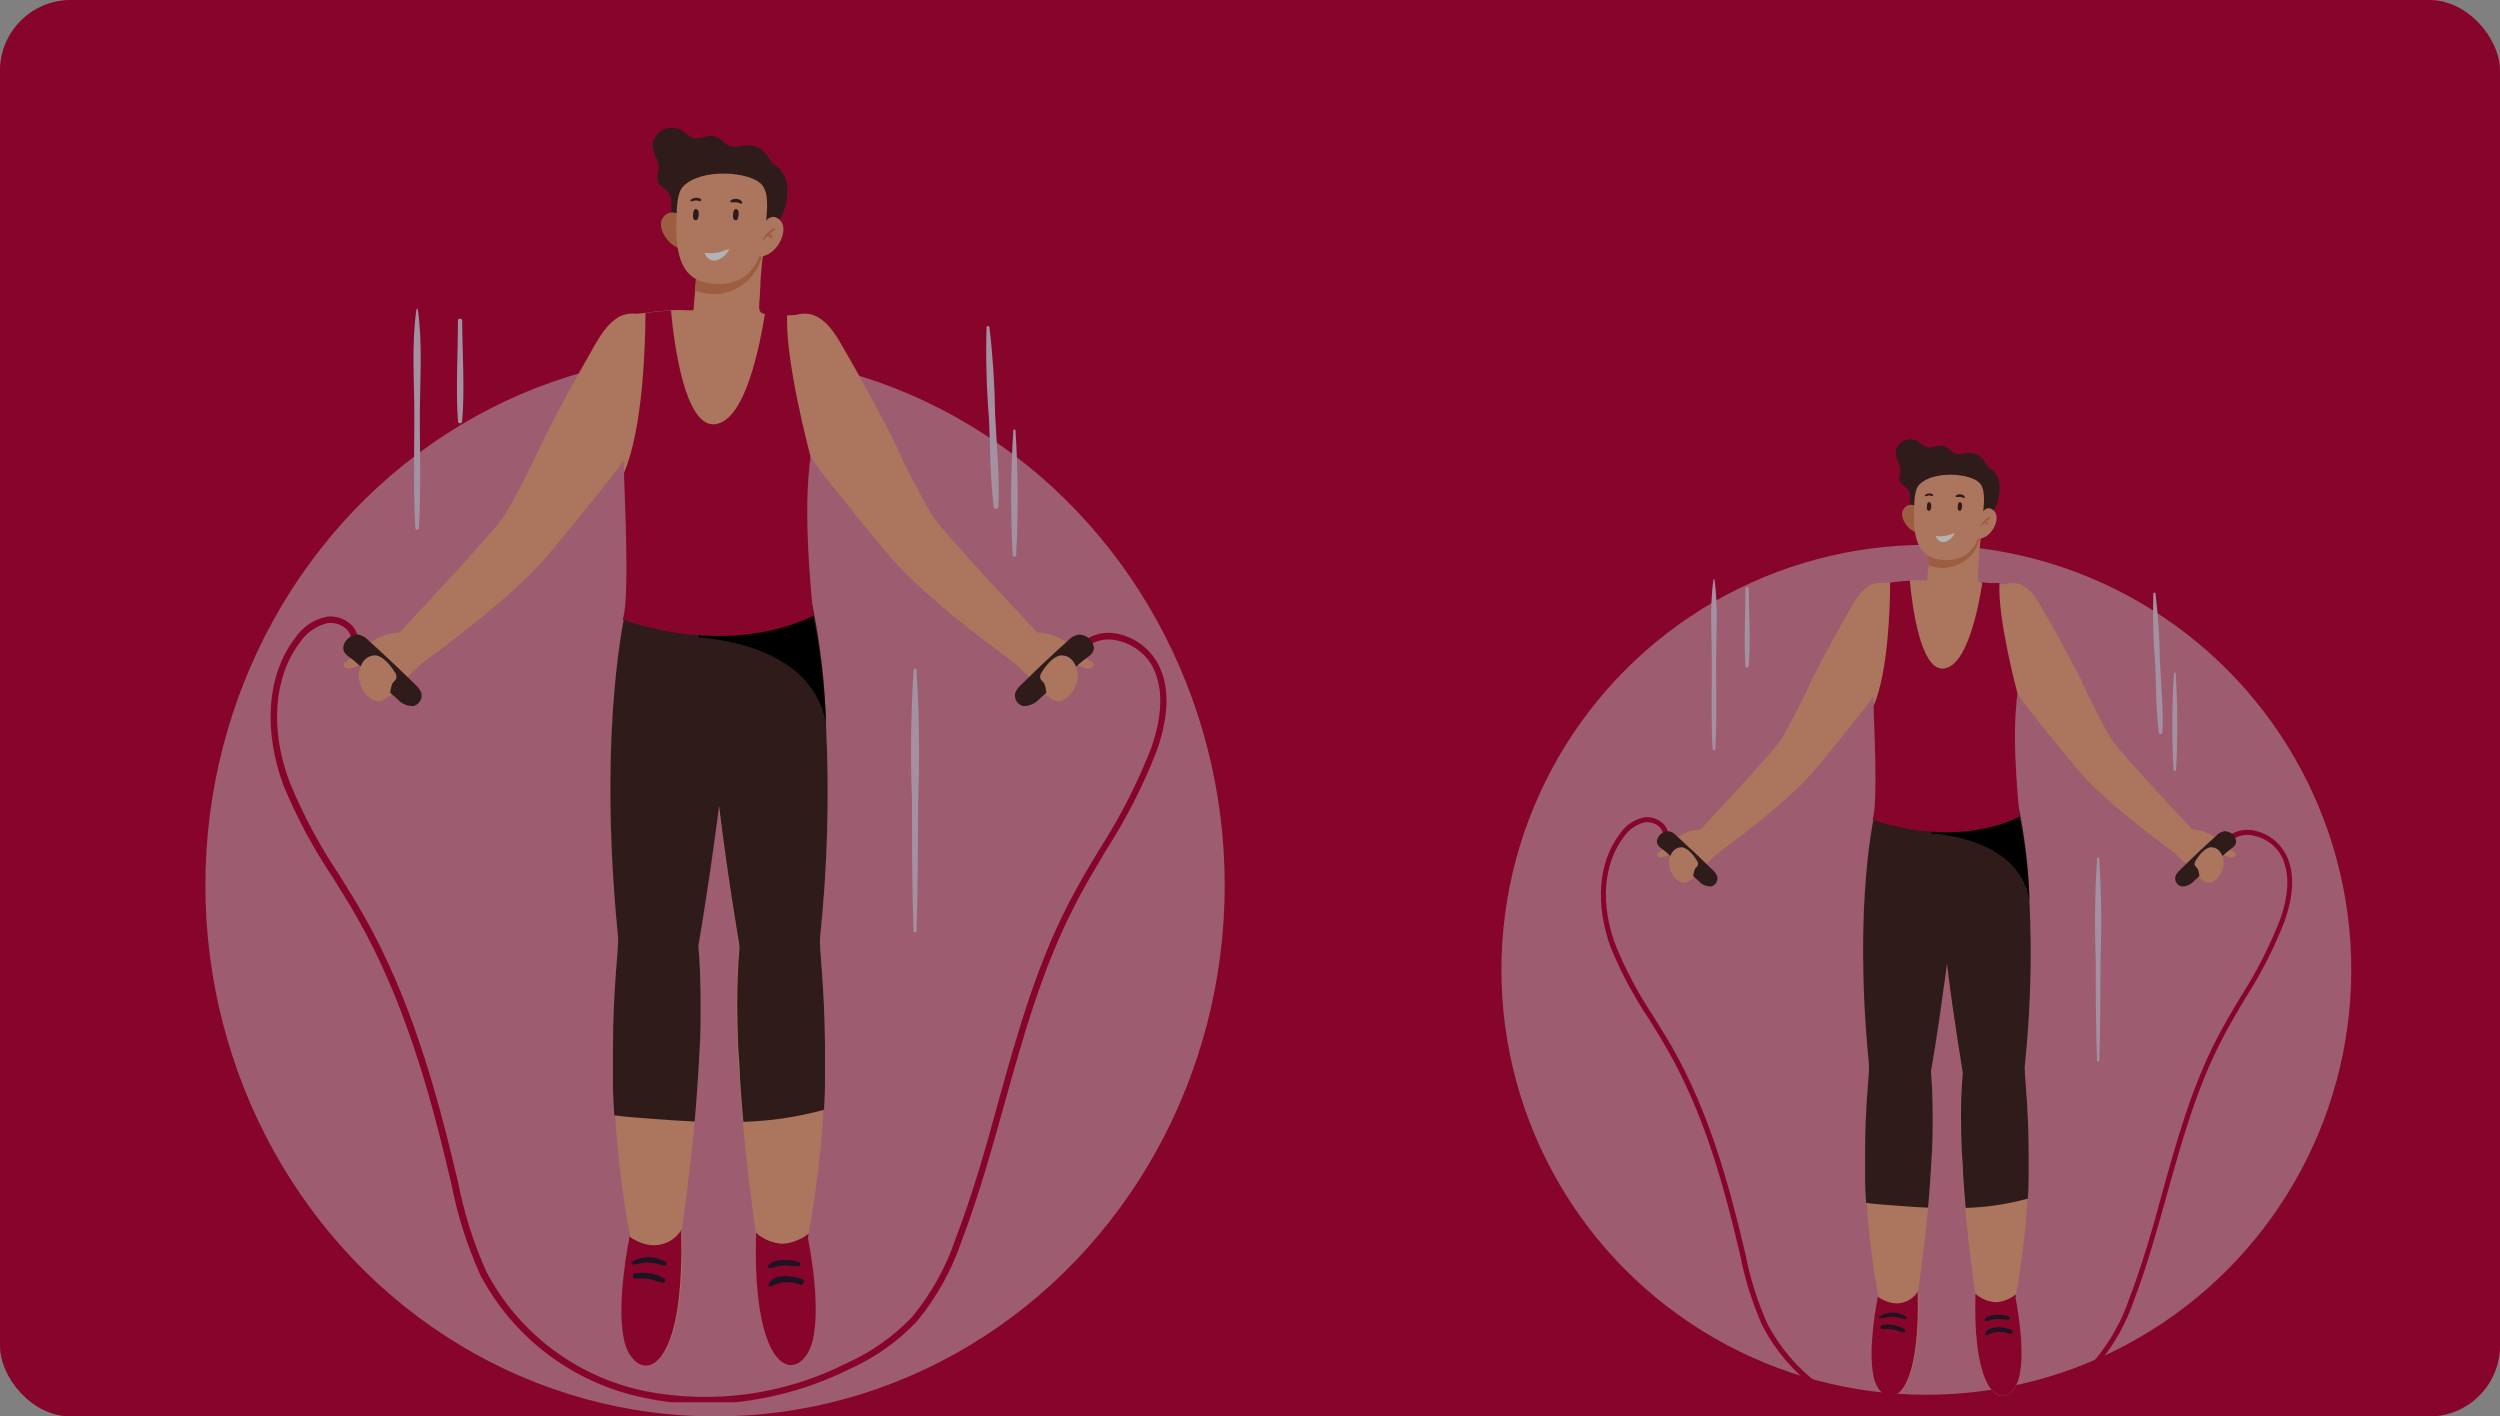 <svg width="353" height="200" viewBox="0 0 353 200" fill="none" xmlns="http://www.w3.org/2000/svg">
<rect x="0" y="0" width="353" height="200" fill="#808080" stroke="none"/>
<rect width="353" height="200" rx="10" fill="#C1063D"/>
<ellipse opacity="0.5" cx="100.965" cy="125" rx="71.965" ry="75" fill="white"/>
<g clip-path="url(#clip0_211_180)">
<path d="M99.418 198.259C96.553 198.263 93.696 197.96 90.896 197.356C86.001 196.35 81.39 194.271 77.396 191.269C73.402 188.267 70.124 184.416 67.8 179.994C65.951 175.863 64.579 171.534 63.711 167.092L63.511 166.231C60.641 154.031 57.026 141.114 50.355 129.444C49.28 127.566 48.103 125.688 46.97 123.867C44.225 119.774 41.895 115.418 40.012 110.864C37.143 103.037 37.703 95.295 41.619 90.163C42.135 89.366 42.806 88.681 43.592 88.149C44.378 87.617 45.264 87.249 46.195 87.066C46.763 87.007 47.337 87.061 47.884 87.226C48.431 87.391 48.94 87.663 49.38 88.026C49.721 88.299 50.002 88.64 50.202 89.028C50.402 89.416 50.518 89.841 50.542 90.277H49.609C49.587 89.973 49.502 89.677 49.358 89.408C49.215 89.139 49.017 88.903 48.778 88.715C48.437 88.432 48.043 88.22 47.619 88.092C47.196 87.964 46.75 87.922 46.31 87.969C44.694 88.337 43.281 89.312 42.365 90.693C38.649 95.582 38.061 102.994 40.93 110.506C42.787 115.027 45.093 119.35 47.816 123.409C48.95 125.229 50.126 127.107 51.216 129C57.944 140.784 61.559 153.773 64.472 166.045L64.672 166.905C65.525 171.273 66.872 175.53 68.689 179.593C70.95 183.887 74.137 187.625 78.02 190.538C81.902 193.451 86.384 195.466 91.14 196.438C100.753 198.306 110.714 196.929 119.459 192.524C122.97 190.958 126.142 188.723 128.798 185.944C131.481 182.682 133.552 178.962 134.909 174.962C137.305 168.683 139.213 162.06 140.934 155.666C143.588 146.146 146.328 136.311 150.976 127.394C152.339 124.785 153.845 122.219 155.366 119.724C158.216 115.28 160.618 110.564 162.539 105.646C164.188 100.958 164.26 97.116 162.768 94.177C162.244 93.212 161.514 92.375 160.628 91.725C159.743 91.076 158.725 90.631 157.647 90.421C156.9 90.244 156.121 90.244 155.374 90.421C154.627 90.597 153.932 90.946 153.343 91.439L152.726 90.736C153.42 90.152 154.239 89.735 155.119 89.519C156 89.303 156.919 89.292 157.805 89.489C159.017 89.743 160.16 90.26 161.151 91.003C162.143 91.746 162.959 92.697 163.543 93.79C165.164 96.944 165.092 100.958 163.356 105.961C161.416 110.95 158.975 115.73 156.069 120.226C154.634 122.692 153.056 125.244 151.765 127.839C147.174 136.67 144.449 146.476 141.809 155.938C140.016 162.361 138.165 168.984 135.755 175.306C134.354 179.416 132.221 183.239 129.457 186.589C126.725 189.458 123.454 191.762 119.832 193.37C113.479 196.506 106.503 198.177 99.418 198.259Z" fill="#C1063D"/>
<path d="M109.948 31.255C110.694 30.075 111.12 28.721 111.182 27.326C111.261 26.705 111.203 26.073 111.012 25.477C110.821 24.88 110.502 24.332 110.078 23.871C109.719 23.513 109.274 23.255 108.944 22.882C108.614 22.509 108.456 22.122 108.184 21.764C107.887 21.38 107.507 21.068 107.072 20.852C106.637 20.636 106.159 20.521 105.673 20.517C104.684 20.517 103.636 20.99 102.804 20.517C102.288 20.259 101.944 19.742 101.441 19.456C100.894 19.184 100.266 19.123 99.677 19.284C99.166 19.462 98.626 19.545 98.085 19.527C97.296 19.413 96.765 18.724 96.076 18.337C95.722 18.157 95.333 18.055 94.936 18.041C94.538 18.026 94.143 18.098 93.776 18.253C93.41 18.407 93.082 18.64 92.815 18.934C92.548 19.229 92.349 19.578 92.231 19.957C92.145 20.32 92.145 20.698 92.231 21.061C92.389 21.936 92.992 22.638 93.035 23.513C93.078 24.387 92.547 25.147 93.035 25.907C93.523 26.667 94.24 26.71 94.584 27.441C95.043 28.445 94.584 29.721 95 30.796C95.215 31.47 95.33 32.43 95.961 32.86C96.837 33.462 98.759 32.961 99.792 32.86C101.14 32.76 102.503 32.645 103.852 32.516C105.645 32.358 107.854 32.588 109.475 31.642C109.652 31.539 109.812 31.408 109.948 31.255Z" fill="#452626"/>
<path d="M96.176 30.624C96.034 30.428 95.847 30.269 95.632 30.159C95.416 30.05 95.178 29.993 94.936 29.993C94.694 29.993 94.455 30.05 94.24 30.159C94.024 30.269 93.838 30.428 93.695 30.624C92.447 32.057 94.556 34.925 96.176 35.097C96.271 33.607 96.271 32.113 96.176 30.624Z" fill="#E0855C"/>
<path d="M116.332 54.637C115.951 57.051 115.444 59.444 114.812 61.805C114.711 62.235 114.64 62.665 114.568 63.095C114.496 63.526 114.453 63.827 114.396 64.357C114.388 64.462 114.388 64.567 114.396 64.672C114.396 65.016 114.295 65.375 114.252 65.762L112.445 82.607C101.212 85.69 89.492 82.607 89.492 82.607C89.492 82.607 89.492 82.392 89.492 81.977C89.305 80.07 88.731 73.991 88.158 67.167C88.165 67.115 88.165 67.062 88.158 67.009C88.163 66.909 88.163 66.808 88.158 66.708C87.914 63.841 87.684 60.802 87.498 57.906C87.153 52.874 86.938 48.229 86.996 45.347C86.996 44.286 89.463 44.401 91.156 44.171C92.404 43.985 93.681 43.885 94.785 43.813C95.89 43.741 96.722 43.813 97.281 43.813H97.913L98.056 42.15L98.443 38.107C98.632 38.156 98.824 38.189 99.017 38.208C99.373 38.267 99.733 38.305 100.093 38.322C100.537 38.352 100.983 38.352 101.427 38.322H102.044H102.403C102.804 38.255 103.192 38.169 103.565 38.064L104.253 37.849C105.305 37.523 106.302 37.04 107.209 36.415L107.338 36.329L107.582 36.143C107.648 36.113 107.706 36.069 107.754 36.014C107.754 36.229 107.754 36.315 107.682 36.401C107.567 37.347 107.438 38.551 107.381 39.742C107.381 40.573 107.295 41.376 107.266 42.093C107.237 42.809 107.008 43.813 107.51 44.157C107.683 44.269 107.879 44.343 108.084 44.372C108.869 44.511 109.668 44.564 110.465 44.53H111.197C111.808 44.487 112.422 44.487 113.033 44.53C113.461 44.525 113.885 44.608 114.28 44.773C114.674 44.938 115.031 45.182 115.328 45.49C115.758 46.069 116.025 46.752 116.103 47.469L116.275 48.644C116.515 50.634 116.534 52.643 116.332 54.637Z" fill="#F5A784"/>
<path d="M107.682 35.77C107.488 36.796 107.068 37.767 106.454 38.611C105.84 39.456 105.047 40.155 104.13 40.656C103.214 41.158 102.198 41.451 101.155 41.513C100.112 41.575 99.068 41.406 98.099 41.017L98.371 38.05C99.996 38.363 101.669 38.321 103.276 37.928C104.883 37.535 106.386 36.798 107.682 35.77Z" fill="#E0855C"/>
<path d="M96.463 26.323C95.631 27.183 95.559 29.104 95.502 31.226C95.287 37.677 97.223 39.684 100.508 40.043C103.794 40.401 107.251 39.125 107.954 33.147C108.313 30.165 108.686 27.412 107.61 26.122C105.989 24.187 98.988 23.685 96.463 26.323Z" fill="#F5A784"/>
<path d="M107.495 32.287C107.495 32.287 108.513 29.62 110.091 31.039C111.668 32.459 109.488 36.487 107.065 36.186C107.065 36.258 106.72 33.204 107.495 32.287Z" fill="#F5A784"/>
<path d="M109.36 32.244C108.989 32.372 108.654 32.589 108.385 32.874C108.092 33.125 107.853 33.432 107.682 33.778C107.682 33.892 107.783 33.95 107.854 33.892C107.926 33.835 108.227 33.462 108.428 33.261C108.55 33.42 108.707 33.547 108.887 33.634C109.03 33.634 109.145 33.505 109.087 33.376C108.983 33.232 108.852 33.11 108.7 33.018C108.965 32.842 109.218 32.65 109.46 32.444C109.481 32.428 109.495 32.405 109.501 32.379C109.506 32.354 109.503 32.327 109.491 32.303C109.479 32.28 109.46 32.261 109.436 32.25C109.412 32.239 109.385 32.237 109.36 32.244Z" fill="#E0855C"/>
<path d="M98.329 31.082C98.329 31.082 97.77 31.283 97.856 30.294C97.942 29.305 98.329 29.534 98.329 29.534C98.329 29.534 98.716 29.534 98.659 30.308C98.601 31.082 98.329 31.082 98.329 31.082Z" fill="#452626"/>
<path d="M103.979 31.082C103.979 31.082 103.42 31.283 103.506 30.294C103.592 29.305 103.979 29.534 103.979 29.534C103.979 29.534 104.366 29.534 104.294 30.308C104.223 31.082 103.979 31.082 103.979 31.082Z" fill="#452626"/>
<path d="M98.93 28.086C98.706 27.954 98.445 27.898 98.186 27.926C97.928 27.955 97.686 28.066 97.496 28.244C97.486 28.263 97.482 28.285 97.483 28.307C97.484 28.329 97.49 28.35 97.501 28.369C97.513 28.387 97.529 28.403 97.548 28.413C97.567 28.424 97.589 28.43 97.611 28.43C97.811 28.43 97.983 28.315 98.184 28.301C98.394 28.291 98.604 28.325 98.8 28.401C98.987 28.459 99.116 28.172 98.93 28.086Z" fill="#452626"/>
<path d="M104.812 28.573C104.582 28 103.593 27.943 103.177 28.301C103.157 28.316 103.14 28.335 103.128 28.357C103.116 28.38 103.11 28.405 103.11 28.43C103.11 28.455 103.116 28.48 103.128 28.503C103.14 28.525 103.157 28.544 103.177 28.559C103.435 28.588 103.694 28.588 103.952 28.559C104.16 28.593 104.363 28.655 104.554 28.745C104.726 28.803 104.855 28.674 104.812 28.573Z" fill="#452626"/>
<path d="M99.462 35.699C100.672 35.857 101.901 35.647 102.99 35.097C102.827 35.479 102.586 35.823 102.282 36.107C101.979 36.391 101.619 36.609 101.226 36.745C99.978 37.089 99.462 35.699 99.462 35.699Z" fill="white"/>
<path d="M92.217 45.333C95.516 47.641 95.817 52.128 94.211 55.698C93.121 58.106 91.098 59.784 89.907 62.049C88.663 64.244 87.222 66.321 85.603 68.257C82.046 72.773 78.66 76.859 77.355 78.407C72.85 83.797 63.41 90.851 60.011 93.317L58.777 94.206C58.777 94.206 55.52 92.485 56.381 89.331C56.381 89.331 69.292 75.64 71.2 72.844C73.306 69.204 75.221 65.457 76.939 61.619C79.138 57.375 81.429 53.179 83.81 49.032C84.9 47.139 86.292 44.731 88.688 44.315C89.683 44.191 90.691 44.398 91.557 44.903C91.784 45.034 92.005 45.177 92.217 45.333Z" fill="#F5A784"/>
<path d="M56.396 89.302C56.75 89.275 57.105 89.275 57.458 89.302C57.458 89.302 60.571 91.023 60.026 93.259L59.179 94.019C58.72 94.449 58.103 95.023 57.429 95.696C56.755 96.37 55.22 98.564 54.56 98.392C54.405 98.33 54.271 98.225 54.173 98.091L52.839 96.657C52.093 95.84 50.845 94.435 51.791 93.317C51.103 93.732 49.496 94.75 48.707 94.263L48.435 93.747C48.435 93.747 50.802 91.983 51.777 91.109C53.074 90.012 54.699 89.377 56.396 89.302Z" fill="#F5A784"/>
<path d="M96.134 67.296C96.127 67.373 96.127 67.449 96.134 67.525C96.134 67.597 96.263 67.597 96.234 67.525L96.134 67.296Z" fill="#D6BED3"/>
<path d="M101.499 113.746C100.179 124.326 98.63 133.516 98.63 133.516C98.845 136.068 98.946 138.835 98.946 141.673C98.946 147.221 98.587 153.142 98.099 158.346C97.497 164.984 96.665 170.633 96.306 173.457V173.815C96.837 192.639 91.472 195.148 88.961 191.019C86.451 186.89 88.961 174.776 88.961 174.776C88.968 174.671 88.968 174.566 88.961 174.461C87.906 168.828 87.201 163.135 86.852 157.415C85.992 143.566 87.469 134.089 87.297 132.355C84.299 102.248 88.488 85.661 88.488 85.661C89.145 83.246 90.326 81.004 91.945 79.095C95.001 75.798 98.673 76.643 100.983 80.672C101.228 81.083 101.449 81.51 101.643 81.948C102.591 84.26 103.125 86.72 103.221 89.216C103.407 95.453 102.532 105.072 101.499 113.746Z" fill="#F5A784"/>
<path d="M116.275 156.683C115.951 162.538 115.251 168.366 114.18 174.131L114.051 174.833C114.051 174.833 116.562 187.019 114.051 191.076C111.541 195.134 106.233 192.668 106.706 174.073C106.706 173.987 106.706 173.901 106.706 173.815C106.305 171.134 105.501 165.214 104.87 158.389C104.397 153.128 104.009 147.264 104.009 141.687C104.009 138.82 104.124 136.082 104.339 133.516C104.339 133.516 102.747 124.326 101.47 113.775C100.394 105.072 99.505 95.453 99.878 89.274C99.985 86.777 100.524 84.318 101.47 82.005C101.658 81.555 101.879 81.119 102.13 80.701C104.784 76.099 109.202 75.697 112.459 80.873C113.38 82.389 114.103 84.018 114.611 85.718C114.611 85.718 118.8 102.262 115.801 132.412C115.615 134.118 117.035 143.265 116.275 156.683Z" fill="#F5A784"/>
<path d="M56.067 98.664C56.346 98.999 56.697 99.266 57.095 99.445C57.493 99.624 57.926 99.71 58.362 99.696C58.562 99.65 58.751 99.563 58.917 99.442C59.083 99.32 59.222 99.166 59.327 98.989C59.431 98.812 59.499 98.616 59.525 98.412C59.552 98.209 59.537 98.001 59.481 97.804C59.301 97.387 59.032 97.015 58.692 96.714C56.511 94.573 54.293 92.48 52.036 90.435C51.659 90.011 51.156 89.719 50.601 89.603C50.083 89.597 49.581 89.778 49.185 90.112C48.79 90.447 48.529 90.913 48.449 91.424C48.449 92.342 49.238 92.686 49.884 93.202C51.935 94.936 53.972 96.843 56.067 98.664Z" fill="#452626"/>
<path d="M55.734 96.126C55.824 96.034 55.896 95.928 55.95 95.811C55.986 95.661 55.988 95.504 55.956 95.353C55.924 95.201 55.858 95.059 55.763 94.937C55.232 94.076 54.142 92.671 53.067 92.542C52.712 92.526 52.359 92.602 52.042 92.762C51.725 92.923 51.456 93.164 51.26 93.46C50.949 93.914 50.751 94.436 50.681 94.981C50.612 95.527 50.672 96.082 50.858 96.6C51.177 97.547 51.823 98.349 52.679 98.865C53.109 99.043 53.59 99.05 54.025 98.885C54.46 98.72 54.815 98.394 55.017 97.976C55.232 97.445 55.161 96.8 55.519 96.356C55.583 96.273 55.656 96.196 55.734 96.126Z" fill="#F5A784"/>
<path d="M110.637 45.333C107.323 47.641 107.022 52.128 108.643 55.698C109.719 58.106 111.756 59.784 112.947 62.049C114.201 64.237 115.641 66.314 117.251 68.257C120.808 72.772 124.208 76.858 125.514 78.407C130.004 83.797 139.458 90.851 142.843 93.317L144.091 94.205C144.091 94.205 147.333 92.485 146.487 89.331C146.487 89.331 133.576 75.64 131.654 72.844C129.548 69.204 127.632 65.457 125.915 61.619C123.725 57.375 121.43 53.179 119.029 49.031C117.939 47.139 116.562 44.731 114.152 44.315C113.185 44.207 112.209 44.413 111.369 44.903C111.115 45.028 110.87 45.172 110.637 45.333Z" fill="#F5A784"/>
<path d="M146.459 89.302C146.1 89.275 145.741 89.275 145.383 89.302C145.383 89.302 142.284 91.023 142.815 93.259C142.815 93.259 143.159 93.546 143.661 94.019C144.163 94.492 144.751 95.023 145.411 95.697C146.071 96.37 147.635 98.564 148.352 98.392C148.505 98.326 148.638 98.222 148.74 98.091L150.059 96.657C150.82 95.84 152.053 94.435 151.121 93.317C151.795 93.732 153.402 94.75 154.205 94.263L154.478 93.747C154.478 93.747 152.111 91.983 151.121 91.109C149.815 89.999 148.172 89.362 146.459 89.302Z" fill="#F5A784"/>
<path d="M146.789 98.664C146.503 98.995 146.148 99.259 145.749 99.437C145.35 99.615 144.916 99.704 144.479 99.696C144.279 99.65 144.09 99.563 143.924 99.442C143.758 99.32 143.619 99.166 143.514 98.989C143.41 98.812 143.342 98.616 143.316 98.412C143.289 98.209 143.304 98.002 143.36 97.804C143.54 97.383 143.815 97.01 144.163 96.714C146.325 94.573 148.544 92.48 150.82 90.435C151.213 89.995 151.744 89.702 152.326 89.603C152.841 89.601 153.341 89.783 153.733 90.117C154.125 90.451 154.385 90.915 154.464 91.424C154.464 92.342 153.689 92.686 153.029 93.202C150.906 94.937 148.84 96.843 146.789 98.664Z" fill="#452626"/>
<path d="M147.117 96.126C147.019 96.039 146.941 95.931 146.888 95.811C146.858 95.659 146.861 95.503 146.895 95.353C146.93 95.202 146.996 95.06 147.088 94.937C147.605 94.076 148.695 92.671 149.77 92.542C150.126 92.524 150.479 92.6 150.796 92.76C151.113 92.921 151.383 93.163 151.578 93.46C151.891 93.913 152.091 94.434 152.161 94.981C152.231 95.527 152.169 96.082 151.979 96.6C151.67 97.552 151.022 98.358 150.158 98.865C149.728 99.043 149.247 99.05 148.812 98.885C148.377 98.72 148.022 98.394 147.82 97.976C147.619 97.445 147.691 96.8 147.332 96.356L147.117 96.126Z" fill="#F5A784"/>
<path d="M116.491 147.494V148.927C116.491 149.874 116.491 150.877 116.491 151.895C116.491 152.282 116.491 152.655 116.491 153.056C116.491 154.232 116.405 155.436 116.348 156.698C112.633 157.722 108.809 158.295 104.957 158.404C104.799 156.798 104.484 152.526 104.469 152.053C104.469 151.064 104.269 148.325 104.24 147.953C104.154 145.859 104.096 143.766 104.096 141.702C104.096 139.035 104.197 136.44 104.398 134.018C104.398 133.846 104.398 133.688 104.398 133.53C104.398 133.372 102.805 124.341 101.529 113.789C101.385 114.907 101.242 116.025 101.098 117.101C99.893 126.19 98.616 133.53 98.616 133.53C98.832 136.082 98.932 138.849 98.932 141.688C98.932 143.838 98.932 145.988 98.788 148.254C98.788 148.626 98.487 153.415 98.444 153.873C98.344 155.407 98.215 156.913 98.086 158.361C96.091 158.275 94.097 158.131 92.132 157.974C90.583 157.83 88.632 157.759 86.738 157.486C86.652 156.196 86.595 154.949 86.552 153.759C86.552 153.458 86.552 153.142 86.552 152.856C86.552 151.537 86.552 150.289 86.552 149.071V148.082C86.552 139.394 87.398 133.745 87.269 132.312C84.271 102.205 88.46 85.618 88.46 85.618C89.117 83.203 90.298 80.961 91.917 79.052C93.146 79.254 94.352 79.576 95.518 80.013C97.293 80.468 99.123 80.675 100.955 80.629H102.275C103.867 80.629 105.459 80.442 107.037 80.4H108.099C109.611 80.383 111.121 80.528 112.603 80.83C113.525 82.347 114.248 83.975 114.755 85.675C115.866 91.119 116.495 96.651 116.634 102.205C117.128 112.295 116.845 122.408 115.788 132.455C115.659 133.745 116.419 139.164 116.491 147.494Z" fill="#452626"/>
<path d="M96.177 173.887C96.378 181.299 95.675 186.188 94.585 189.127C92.92 193.671 90.353 193.614 88.846 191.148C88.461 190.473 88.199 189.735 88.072 188.969C87.01 183.851 88.846 174.905 88.846 174.905C88.853 174.8 88.853 174.695 88.846 174.59C89.56 175.11 90.369 175.485 91.228 175.693C92.192 175.933 93.209 175.852 94.124 175.461C95.038 175.07 95.799 174.392 96.292 173.529L96.177 173.887Z" fill="#C1063D"/>
<path d="M114.912 188.482C114.792 189.393 114.5 190.274 114.051 191.076C112.502 193.614 109.834 193.6 108.184 188.711C107.18 185.772 106.534 181.07 106.749 174.073C107.824 175.038 109.208 175.587 110.651 175.622C111.937 175.493 113.158 174.995 114.166 174.188C114.169 174.41 114.145 174.632 114.094 174.848C114.094 174.848 115.845 183.32 114.912 188.482Z" fill="#C1063D"/>
<path d="M94.01 178.188C93.283 177.755 92.453 177.526 91.607 177.526C90.761 177.526 89.931 177.755 89.205 178.188C89.178 178.218 89.16 178.255 89.153 178.294C89.146 178.334 89.15 178.375 89.165 178.412C89.18 178.449 89.205 178.482 89.237 178.505C89.27 178.529 89.308 178.543 89.348 178.546C90.065 178.546 90.782 178.245 91.457 178.26C92.246 178.32 93.026 178.474 93.78 178.718C93.845 178.727 93.91 178.713 93.967 178.681C94.023 178.649 94.068 178.599 94.094 178.539C94.119 178.479 94.125 178.413 94.11 178.35C94.095 178.286 94.06 178.23 94.01 178.188Z" fill="#291B30"/>
<path d="M93.781 180.525C92.556 179.811 91.119 179.552 89.722 179.794C89.248 179.794 89.234 180.582 89.722 180.539C90.396 180.477 91.076 180.501 91.744 180.611C92.361 180.726 92.92 180.998 93.537 181.127C93.613 181.143 93.692 181.132 93.76 181.096C93.829 181.06 93.883 181 93.912 180.928C93.941 180.856 93.944 180.777 93.92 180.703C93.896 180.629 93.846 180.566 93.781 180.525Z" fill="#291B30"/>
<path d="M112.774 178.188C111.684 177.801 109.318 177.672 108.472 178.661C108.357 178.804 108.472 179.077 108.629 179.048C109.303 179.048 109.891 178.69 110.594 178.675C111.297 178.661 112.028 178.833 112.688 178.79C112.768 178.801 112.849 178.781 112.914 178.732C112.978 178.684 113.021 178.612 113.032 178.532C113.044 178.452 113.023 178.371 112.975 178.307C112.926 178.242 112.854 178.199 112.774 178.188Z" fill="#291B30"/>
<path d="M113.302 180.64C112.112 180.123 109.143 179.736 108.541 181.342C108.455 181.557 108.727 181.729 108.899 181.629C109.519 181.285 110.209 181.086 110.917 181.046C111.625 181.007 112.332 181.127 112.987 181.399C113.417 181.586 113.747 180.826 113.302 180.64Z" fill="#291B30"/>
<path d="M58.992 43.67C58.992 43.584 58.82 43.584 58.806 43.67C58.089 48.558 58.505 53.705 58.505 58.694C58.505 63.984 58.347 69.318 58.648 74.608C58.662 74.664 58.694 74.714 58.739 74.75C58.785 74.786 58.841 74.805 58.899 74.805C58.957 74.805 59.013 74.786 59.059 74.75C59.104 74.714 59.136 74.664 59.15 74.608C59.451 69.318 59.279 63.984 59.279 58.694C59.293 53.777 59.695 48.558 58.992 43.67Z" fill="#E8CEE5"/>
<path d="M65.262 45.29C65.262 45.21 65.23 45.133 65.174 45.077C65.117 45.02 65.041 44.989 64.961 44.989C64.881 44.989 64.804 45.02 64.748 45.077C64.691 45.133 64.66 45.21 64.66 45.29C64.66 49.992 64.344 54.781 64.66 59.468C64.66 59.548 64.691 59.625 64.748 59.681C64.804 59.738 64.881 59.77 64.961 59.77C65.041 59.77 65.117 59.738 65.174 59.681C65.23 59.625 65.262 59.548 65.262 59.468C65.635 54.781 65.29 49.992 65.262 45.29Z" fill="#E8CEE5"/>
<path d="M129.401 94.521C129.389 94.478 129.364 94.441 129.329 94.414C129.294 94.388 129.251 94.373 129.207 94.373C129.163 94.373 129.12 94.388 129.085 94.414C129.05 94.441 129.025 94.478 129.013 94.521C128.617 100.672 128.536 106.84 128.77 113C128.77 119.165 128.77 125.33 128.999 131.494C129.011 131.54 129.038 131.581 129.076 131.61C129.113 131.639 129.16 131.654 129.207 131.654C129.254 131.654 129.301 131.639 129.338 131.61C129.376 131.581 129.403 131.54 129.415 131.494C129.616 125.33 129.616 119.165 129.644 113C129.878 106.84 129.797 100.672 129.401 94.521Z" fill="#E8CEE5"/>
<path d="M140.505 58.465C140.46 54.363 140.192 50.266 139.702 46.193C139.702 45.949 139.315 46.021 139.3 46.193C139.176 50.569 139.296 54.948 139.659 59.311C139.831 63.382 139.788 67.569 140.332 71.626C140.332 71.998 140.963 71.884 140.978 71.525C141.178 67.253 140.72 62.794 140.505 58.465Z" fill="#E8CEE5"/>
<path d="M143.387 60.744C143.377 60.712 143.357 60.684 143.33 60.664C143.302 60.644 143.27 60.634 143.236 60.634C143.202 60.634 143.17 60.644 143.143 60.664C143.116 60.684 143.096 60.712 143.086 60.744C142.706 66.635 142.677 72.542 143 78.435C143.013 78.488 143.043 78.535 143.086 78.569C143.129 78.602 143.182 78.621 143.236 78.621C143.291 78.621 143.343 78.602 143.386 78.569C143.429 78.535 143.46 78.488 143.473 78.435C143.795 72.542 143.767 66.635 143.387 60.744Z" fill="#E8CEE5"/>
<path d="M101.024 117.086C101.045 115.97 101.19 114.859 101.454 113.775C101.311 114.893 101.168 116.011 101.024 117.086Z" fill="#291B30"/>
<path d="M116.633 102.205C114.697 90.578 98.716 90.034 98.716 90.034C97.712 85.174 104.167 83.754 104.167 83.754L107.94 80.486C109.452 80.469 110.962 80.614 112.445 80.916C113.366 82.433 114.089 84.061 114.596 85.761C115.746 91.174 116.428 96.676 116.633 102.205Z" fill="black"/>
<path d="M114.869 86.966C101.958 93.03 87.928 87.467 87.928 87.467C88.946 84.6 88.186 69.977 88.114 67.196C88.121 67.143 88.121 67.09 88.114 67.038C88.12 66.938 88.12 66.837 88.114 66.737C90.826 60.458 91.127 48.358 91.141 44.2C92.361 44.014 93.637 43.913 94.742 43.842C95.172 48.501 96.707 60.415 100.982 59.898C105.257 59.382 107.294 48.773 108.04 44.128C108.825 44.275 109.624 44.327 110.422 44.286H111.153C110.78 50.637 114.309 63.984 114.424 64.357C114.416 64.462 114.416 64.567 114.424 64.672C114.424 65.017 114.324 65.375 114.281 65.762C114.281 65.762 114.281 65.92 114.281 66.006C113.363 74.077 114.869 86.966 114.869 86.966Z" fill="#C1063D"/>
</g>
<circle opacity="0.5" cx="272" cy="136.938" r="60" fill="white"/>
<g clip-path="url(#clip1_211_180)">
<path d="M273.274 201.376C271.064 201.379 268.86 201.145 266.7 200.677C262.923 199.9 259.365 198.292 256.283 195.971C253.202 193.65 250.673 190.672 248.88 187.253C247.453 184.059 246.394 180.712 245.725 177.277L245.57 176.612C243.357 167.179 240.567 157.191 235.421 148.168C234.59 146.716 233.683 145.264 232.808 143.856C230.691 140.691 228.893 137.323 227.44 133.802C225.227 127.75 225.658 121.764 228.68 117.796C229.078 117.18 229.596 116.65 230.202 116.239C230.809 115.828 231.492 115.543 232.211 115.402C232.649 115.356 233.092 115.398 233.514 115.525C233.936 115.653 234.328 115.863 234.668 116.144C234.931 116.355 235.147 116.618 235.302 116.918C235.456 117.218 235.546 117.548 235.564 117.885H234.845C234.828 117.65 234.762 117.421 234.651 117.213C234.541 117.005 234.388 116.822 234.203 116.676C233.94 116.458 233.636 116.294 233.309 116.195C232.982 116.096 232.639 116.064 232.299 116.1C231.052 116.385 229.962 117.139 229.255 118.206C226.389 121.986 225.935 127.717 228.149 133.525C229.581 137.021 231.361 140.363 233.461 143.502C234.336 144.909 235.243 146.361 236.085 147.825C241.276 156.936 244.065 166.979 246.312 176.468L246.467 177.133C247.124 180.51 248.164 183.802 249.566 186.943C251.311 190.263 253.769 193.153 256.765 195.406C259.76 197.658 263.218 199.216 266.888 199.968C274.305 201.412 281.99 200.347 288.737 196.942C291.446 195.73 293.893 194.002 295.942 191.854C298.013 189.332 299.61 186.455 300.658 183.363C302.506 178.507 303.978 173.386 305.306 168.442C307.354 161.082 309.468 153.478 313.054 146.583C314.106 144.566 315.268 142.582 316.441 140.653C318.64 137.216 320.494 133.57 321.975 129.768C323.248 126.143 323.303 123.172 322.152 120.9C321.748 120.154 321.184 119.506 320.501 119.004C319.818 118.502 319.033 118.158 318.201 117.995C317.624 117.859 317.024 117.859 316.448 117.995C315.871 118.132 315.335 118.402 314.88 118.782L314.404 118.239C314.939 117.788 315.571 117.465 316.251 117.298C316.93 117.131 317.639 117.123 318.323 117.275C319.258 117.471 320.14 117.871 320.905 118.446C321.67 119.02 322.299 119.756 322.75 120.6C324.001 123.039 323.945 126.143 322.606 130.011C321.109 133.869 319.226 137.564 316.983 141.041C315.876 142.947 314.659 144.92 313.663 146.927C310.121 153.755 308.018 161.337 305.981 168.653C304.598 173.619 303.17 178.74 301.311 183.629C300.23 186.806 298.583 189.762 296.451 192.352C294.343 194.571 291.819 196.352 289.025 197.596C284.123 200.02 278.741 201.312 273.274 201.376Z" fill="#C1063D"/>
<path d="M281.399 72.248C281.975 71.336 282.303 70.289 282.351 69.211C282.412 68.73 282.367 68.242 282.22 67.781C282.073 67.319 281.827 66.896 281.499 66.54C281.222 66.262 280.879 66.063 280.624 65.775C280.37 65.486 280.248 65.187 280.038 64.91C279.809 64.613 279.515 64.372 279.18 64.205C278.844 64.038 278.475 63.949 278.101 63.946C277.337 63.946 276.529 64.311 275.887 63.946C275.489 63.746 275.223 63.347 274.836 63.125C274.413 62.916 273.929 62.868 273.474 62.992C273.08 63.13 272.663 63.194 272.246 63.181C271.637 63.092 271.227 62.56 270.696 62.261C270.423 62.121 270.123 62.043 269.816 62.031C269.51 62.02 269.204 62.076 268.922 62.195C268.639 62.315 268.386 62.495 268.18 62.722C267.974 62.95 267.82 63.22 267.73 63.513C267.663 63.794 267.663 64.086 267.73 64.367C267.851 65.043 268.316 65.586 268.35 66.262C268.383 66.939 267.973 67.526 268.35 68.114C268.726 68.701 269.279 68.734 269.545 69.3C269.899 70.076 269.545 71.062 269.866 71.894C270.032 72.415 270.12 73.157 270.608 73.49C271.283 73.955 272.766 73.567 273.563 73.49C274.603 73.412 275.655 73.323 276.695 73.224C278.079 73.102 279.783 73.279 281.034 72.547C281.171 72.468 281.294 72.367 281.399 72.248Z" fill="#452626"/>
<path d="M270.774 71.76C270.664 71.609 270.52 71.486 270.354 71.402C270.188 71.317 270.004 71.273 269.817 71.273C269.63 71.273 269.446 71.317 269.28 71.402C269.114 71.486 268.97 71.609 268.86 71.76C267.897 72.869 269.524 75.086 270.774 75.219C270.847 74.067 270.847 72.912 270.774 71.76Z" fill="#E0855C"/>
<path d="M286.325 90.328C286.031 92.194 285.639 94.044 285.151 95.87C285.074 96.203 285.018 96.535 284.963 96.868C284.908 97.2 284.875 97.433 284.83 97.843C284.824 97.924 284.824 98.006 284.83 98.087C284.83 98.353 284.753 98.63 284.72 98.93L283.325 111.954C274.658 114.337 265.616 111.954 265.616 111.954C265.616 111.954 265.616 111.788 265.616 111.466C265.472 109.992 265.029 105.292 264.586 100.016C264.592 99.975 264.592 99.934 264.586 99.894C264.591 99.816 264.591 99.739 264.586 99.661C264.398 97.444 264.221 95.094 264.077 92.855C263.811 88.964 263.645 85.373 263.69 83.145C263.69 82.324 265.593 82.413 266.9 82.236C267.863 82.092 268.848 82.014 269.7 81.959C270.552 81.903 271.194 81.959 271.626 81.959H272.113L272.223 80.673L272.522 77.547C272.668 77.584 272.816 77.61 272.965 77.624C273.24 77.67 273.517 77.7 273.795 77.713C274.138 77.736 274.482 77.736 274.825 77.713H275.3H275.577C275.887 77.661 276.186 77.595 276.474 77.514L277.005 77.347C277.817 77.095 278.585 76.722 279.285 76.239L279.385 76.172L279.573 76.028C279.624 76.005 279.669 75.971 279.706 75.928C279.706 76.095 279.706 76.161 279.65 76.228C279.562 76.959 279.462 77.891 279.418 78.811C279.418 79.453 279.351 80.074 279.329 80.628C279.307 81.183 279.13 81.959 279.517 82.225C279.651 82.311 279.802 82.368 279.96 82.391C280.566 82.498 281.183 82.539 281.798 82.513H282.362C282.834 82.48 283.307 82.48 283.779 82.513C284.109 82.509 284.436 82.573 284.741 82.701C285.045 82.829 285.321 83.017 285.55 83.255C285.881 83.703 286.087 84.231 286.147 84.785L286.28 85.694C286.465 87.232 286.48 88.786 286.325 90.328Z" fill="#F5A784"/>
<path d="M279.65 75.74C279.5 76.533 279.176 77.284 278.703 77.937C278.229 78.59 277.617 79.13 276.91 79.518C276.203 79.906 275.419 80.132 274.614 80.18C273.809 80.229 273.004 80.098 272.256 79.797L272.466 77.502C273.72 77.745 275.01 77.713 276.25 77.408C277.49 77.104 278.65 76.535 279.65 75.74Z" fill="#E0855C"/>
<path d="M270.995 68.435C270.353 69.1 270.297 70.585 270.253 72.226C270.087 77.214 271.581 78.766 274.116 79.043C276.651 79.32 279.318 78.334 279.86 73.712C280.137 71.406 280.425 69.278 279.595 68.28C278.344 66.783 272.943 66.395 270.995 68.435Z" fill="#F5A784"/>
<path d="M279.506 73.046C279.506 73.046 280.292 70.985 281.509 72.082C282.726 73.179 281.044 76.294 279.174 76.061C279.174 76.117 278.908 73.756 279.506 73.046Z" fill="#F5A784"/>
<path d="M280.946 73.013C280.659 73.113 280.401 73.28 280.193 73.501C279.968 73.695 279.783 73.932 279.651 74.199C279.651 74.288 279.729 74.332 279.784 74.288C279.839 74.243 280.072 73.955 280.227 73.8C280.321 73.922 280.442 74.021 280.581 74.088C280.691 74.088 280.78 73.989 280.735 73.889C280.655 73.777 280.554 73.683 280.437 73.612C280.641 73.475 280.836 73.328 281.023 73.168C281.039 73.156 281.05 73.138 281.054 73.118C281.059 73.098 281.056 73.077 281.047 73.059C281.038 73.041 281.023 73.027 281.004 73.018C280.986 73.01 280.965 73.008 280.946 73.013Z" fill="#E0855C"/>
<path d="M272.434 72.115C272.434 72.115 272.003 72.27 272.069 71.506C272.136 70.741 272.434 70.918 272.434 70.918C272.434 70.918 272.733 70.918 272.689 71.517C272.645 72.115 272.434 72.115 272.434 72.115Z" fill="#452626"/>
<path d="M276.794 72.115C276.794 72.115 276.362 72.27 276.429 71.506C276.495 70.741 276.794 70.918 276.794 70.918C276.794 70.918 277.092 70.918 277.037 71.517C276.982 72.115 276.794 72.115 276.794 72.115Z" fill="#452626"/>
<path d="M272.898 69.799C272.725 69.696 272.524 69.653 272.325 69.675C272.125 69.697 271.938 69.783 271.792 69.92C271.784 69.936 271.781 69.952 271.782 69.969C271.782 69.986 271.787 70.003 271.796 70.017C271.805 70.031 271.817 70.043 271.832 70.052C271.847 70.06 271.863 70.064 271.88 70.064C272.035 70.064 272.168 69.976 272.323 69.965C272.485 69.957 272.647 69.984 272.798 70.042C272.942 70.087 273.042 69.865 272.898 69.799Z" fill="#452626"/>
<path d="M277.436 70.175C277.259 69.732 276.496 69.688 276.175 69.965C276.159 69.976 276.146 69.991 276.137 70.008C276.128 70.026 276.123 70.045 276.123 70.064C276.123 70.084 276.128 70.103 276.137 70.121C276.146 70.138 276.159 70.153 276.175 70.164C276.373 70.186 276.574 70.186 276.772 70.164C276.933 70.19 277.089 70.239 277.237 70.308C277.369 70.353 277.469 70.253 277.436 70.175Z" fill="#452626"/>
<path d="M273.308 75.684C274.242 75.807 275.191 75.645 276.031 75.219C275.905 75.515 275.719 75.781 275.485 76.001C275.25 76.22 274.973 76.388 274.669 76.494C273.707 76.76 273.308 75.684 273.308 75.684Z" fill="white"/>
<path d="M267.719 83.134C270.265 84.918 270.497 88.388 269.257 91.148C268.416 93.01 266.855 94.307 265.937 96.058C264.977 97.755 263.865 99.362 262.616 100.858C259.871 104.35 257.259 107.509 256.252 108.706C252.777 112.874 245.494 118.328 242.87 120.234L241.918 120.922C241.918 120.922 239.406 119.592 240.07 117.153C240.07 117.153 250.032 106.567 251.504 104.405C253.128 101.591 254.606 98.694 255.931 95.726C257.628 92.445 259.395 89.201 261.233 85.993C262.074 84.53 263.148 82.668 264.996 82.347C265.764 82.251 266.541 82.411 267.21 82.801C267.385 82.902 267.555 83.013 267.719 83.134Z" fill="#F5A784"/>
<path d="M240.081 117.131C240.354 117.11 240.628 117.11 240.9 117.131C240.9 117.131 243.302 118.461 242.882 120.19L242.229 120.778C241.874 121.11 241.399 121.554 240.878 122.075C240.358 122.596 239.174 124.292 238.665 124.159C238.545 124.111 238.442 124.03 238.366 123.926L237.336 122.817C236.761 122.185 235.798 121.099 236.528 120.234C235.997 120.556 234.758 121.343 234.149 120.966L233.938 120.567C233.938 120.567 235.765 119.204 236.517 118.527C237.518 117.68 238.772 117.188 240.081 117.131Z" fill="#F5A784"/>
<path d="M270.74 100.116C270.735 100.175 270.735 100.234 270.74 100.293C270.74 100.348 270.84 100.348 270.818 100.293L270.74 100.116Z" fill="#D6BED3"/>
<path d="M274.88 136.03C273.861 144.211 272.666 151.316 272.666 151.316C272.832 153.29 272.91 155.429 272.91 157.624C272.91 161.914 272.633 166.492 272.257 170.515C271.792 175.648 271.15 180.015 270.873 182.199V182.476C271.283 197.03 267.143 198.97 265.206 195.778C263.269 192.585 265.206 183.219 265.206 183.219C265.211 183.137 265.211 183.056 265.206 182.975C264.392 178.619 263.848 174.218 263.579 169.795C262.915 159.087 264.055 151.76 263.922 150.419C261.609 127.14 264.841 114.315 264.841 114.315C265.348 112.448 266.259 110.715 267.508 109.238C269.866 106.689 272.699 107.343 274.481 110.458C274.671 110.776 274.841 111.105 274.99 111.444C275.722 113.232 276.134 115.134 276.208 117.064C276.352 121.886 275.677 129.324 274.88 136.03Z" fill="#F5A784"/>
<path d="M286.28 169.229C286.03 173.756 285.49 178.262 284.664 182.72L284.565 183.263C284.565 183.263 286.502 192.685 284.565 195.822C282.628 198.959 278.533 197.052 278.898 182.675C278.898 182.609 278.898 182.542 278.898 182.476C278.588 180.403 277.968 175.825 277.481 170.548C277.116 166.48 276.817 161.947 276.817 157.635C276.817 155.418 276.905 153.301 277.072 151.316C277.072 151.316 275.843 144.211 274.858 136.052C274.028 129.324 273.341 121.886 273.629 117.108C273.712 115.178 274.128 113.277 274.858 111.488C275.003 111.14 275.173 110.803 275.367 110.48C277.415 106.922 280.824 106.611 283.336 110.613C284.047 111.786 284.605 113.045 284.996 114.359C284.996 114.359 288.228 127.151 285.915 150.463C285.771 151.782 286.867 158.854 286.28 169.229Z" fill="#F5A784"/>
<path d="M239.827 124.369C240.042 124.628 240.313 124.835 240.62 124.973C240.927 125.111 241.261 125.178 241.597 125.167C241.752 125.131 241.898 125.064 242.025 124.97C242.153 124.876 242.261 124.757 242.342 124.621C242.422 124.484 242.474 124.332 242.495 124.174C242.515 124.017 242.504 123.857 242.461 123.704C242.322 123.382 242.114 123.094 241.852 122.862C240.17 121.206 238.458 119.588 236.716 118.006C236.426 117.679 236.038 117.453 235.609 117.364C235.21 117.359 234.822 117.499 234.517 117.757C234.212 118.016 234.01 118.376 233.949 118.771C233.949 119.481 234.558 119.747 235.056 120.146C236.639 121.487 238.211 122.961 239.827 124.369Z" fill="#452626"/>
<path d="M239.571 122.407C239.64 122.336 239.696 122.253 239.737 122.163C239.765 122.047 239.767 121.926 239.742 121.809C239.717 121.692 239.666 121.582 239.593 121.487C239.183 120.822 238.342 119.736 237.512 119.636C237.239 119.623 236.966 119.682 236.722 119.806C236.477 119.93 236.269 120.116 236.118 120.345C235.879 120.697 235.726 121.1 235.672 121.522C235.618 121.944 235.665 122.373 235.808 122.773C236.055 123.505 236.553 124.126 237.214 124.524C237.545 124.662 237.917 124.668 238.252 124.54C238.587 124.412 238.861 124.161 239.017 123.837C239.183 123.427 239.128 122.928 239.405 122.584C239.454 122.52 239.51 122.461 239.571 122.407Z" fill="#F5A784"/>
<path d="M281.931 83.133C279.374 84.918 279.142 88.388 280.392 91.148C281.223 93.01 282.794 94.307 283.713 96.058C284.681 97.75 285.792 99.356 287.033 100.858C289.778 104.35 292.402 107.509 293.409 108.706C296.873 112.874 304.167 118.328 306.779 120.234L307.742 120.922C307.742 120.922 310.244 119.592 309.591 117.153C309.591 117.153 299.629 106.567 298.146 104.405C296.521 101.591 295.044 98.694 293.719 95.726C292.029 92.445 290.258 89.201 288.406 85.993C287.565 84.53 286.502 82.668 284.643 82.347C283.897 82.263 283.144 82.423 282.495 82.801C282.299 82.898 282.111 83.009 281.931 83.133Z" fill="#F5A784"/>
<path d="M309.569 117.131C309.292 117.11 309.015 117.11 308.739 117.131C308.739 117.131 306.348 118.461 306.757 120.19C306.757 120.19 307.023 120.412 307.41 120.778C307.798 121.143 308.252 121.554 308.761 122.075C309.27 122.596 310.476 124.292 311.03 124.159C311.148 124.108 311.25 124.028 311.329 123.926L312.347 122.817C312.934 122.185 313.885 121.099 313.166 120.234C313.686 120.556 314.926 121.343 315.546 120.966L315.756 120.567C315.756 120.567 313.93 119.204 313.166 118.527C312.158 117.669 310.891 117.177 309.569 117.131Z" fill="#F5A784"/>
<path d="M309.823 124.369C309.603 124.625 309.329 124.829 309.021 124.967C308.713 125.105 308.378 125.173 308.041 125.167C307.887 125.131 307.741 125.064 307.613 124.97C307.485 124.876 307.378 124.757 307.297 124.621C307.216 124.484 307.164 124.332 307.144 124.175C307.123 124.017 307.135 123.857 307.178 123.704C307.317 123.379 307.529 123.091 307.798 122.862C309.465 121.206 311.177 119.588 312.933 118.006C313.237 117.666 313.646 117.439 314.096 117.364C314.493 117.361 314.878 117.502 315.181 117.761C315.484 118.019 315.684 118.378 315.745 118.771C315.745 119.481 315.147 119.747 314.638 120.146C313 121.487 311.406 122.961 309.823 124.369Z" fill="#452626"/>
<path d="M310.077 122.407C310.001 122.339 309.941 122.256 309.9 122.163C309.877 122.046 309.879 121.925 309.905 121.809C309.932 121.692 309.983 121.583 310.055 121.487C310.453 120.822 311.294 119.736 312.124 119.636C312.398 119.622 312.671 119.68 312.915 119.805C313.16 119.929 313.368 120.116 313.518 120.345C313.76 120.696 313.914 121.099 313.968 121.521C314.022 121.944 313.974 122.373 313.828 122.773C313.59 123.51 313.089 124.133 312.423 124.524C312.091 124.662 311.72 124.668 311.384 124.54C311.049 124.412 310.775 124.161 310.619 123.837C310.464 123.427 310.519 122.928 310.243 122.584L310.077 122.407Z" fill="#F5A784"/>
<path d="M286.447 162.124V163.233C286.447 163.964 286.447 164.74 286.447 165.527C286.447 165.826 286.447 166.115 286.447 166.425C286.447 167.334 286.38 168.265 286.336 169.241C283.47 170.032 280.52 170.475 277.548 170.56C277.426 169.318 277.183 166.015 277.172 165.649C277.172 164.884 277.017 162.767 276.994 162.479C276.928 160.86 276.884 159.242 276.884 157.646C276.884 155.584 276.961 153.578 277.116 151.704C277.116 151.571 277.116 151.449 277.116 151.327C277.116 151.206 275.888 144.222 274.903 136.064C274.792 136.928 274.681 137.793 274.57 138.624C273.641 145.652 272.656 151.327 272.656 151.327C272.822 153.301 272.899 155.44 272.899 157.635C272.899 159.297 272.899 160.96 272.788 162.712C272.788 163 272.556 166.702 272.523 167.057C272.445 168.243 272.346 169.407 272.246 170.526C270.708 170.46 269.169 170.349 267.653 170.227C266.457 170.116 264.952 170.061 263.491 169.85C263.425 168.853 263.38 167.888 263.347 166.968C263.347 166.735 263.347 166.492 263.347 166.27C263.347 165.25 263.347 164.286 263.347 163.343V162.579C263.347 155.861 264 151.494 263.901 150.385C261.587 127.107 264.819 114.282 264.819 114.282C265.327 112.415 266.237 110.681 267.487 109.205C268.435 109.361 269.365 109.61 270.265 109.948C271.634 110.3 273.046 110.46 274.46 110.424H275.478C276.707 110.424 277.935 110.28 279.153 110.247H279.972C281.139 110.235 282.304 110.346 283.447 110.58C284.158 111.753 284.716 113.012 285.108 114.326C285.965 118.536 286.45 122.812 286.558 127.107C286.938 134.909 286.72 142.728 285.904 150.496C285.805 151.494 286.392 155.684 286.447 162.124Z" fill="#452626"/>
<path d="M270.774 182.531C270.929 188.262 270.387 192.042 269.546 194.314C268.262 197.828 266.28 197.784 265.118 195.877C264.821 195.355 264.619 194.785 264.521 194.193C263.701 190.235 265.118 183.318 265.118 183.318C265.123 183.237 265.123 183.156 265.118 183.074C265.669 183.477 266.293 183.767 266.956 183.928C267.7 184.113 268.485 184.05 269.19 183.748C269.895 183.446 270.483 182.921 270.863 182.254L270.774 182.531Z" fill="#C1063D"/>
<path d="M285.229 193.816C285.137 194.52 284.911 195.201 284.565 195.822C283.37 197.784 281.311 197.773 280.038 193.993C279.263 191.721 278.765 188.085 278.931 182.675C279.76 183.421 280.828 183.846 281.942 183.873C282.934 183.773 283.876 183.388 284.654 182.764C284.656 182.936 284.637 183.107 284.598 183.274C284.598 183.274 285.949 189.825 285.229 193.816Z" fill="#C1063D"/>
<path d="M269.101 185.857C268.541 185.522 267.9 185.345 267.248 185.345C266.595 185.345 265.955 185.522 265.394 185.857C265.373 185.88 265.36 185.908 265.354 185.939C265.349 185.969 265.352 186.001 265.363 186.03C265.375 186.059 265.394 186.084 265.419 186.102C265.444 186.12 265.474 186.131 265.505 186.134C266.058 186.134 266.612 185.901 267.132 185.912C267.741 185.958 268.343 186.078 268.924 186.267C268.974 186.273 269.025 186.263 269.068 186.238C269.112 186.213 269.146 186.174 269.166 186.128C269.186 186.082 269.191 186.031 269.179 185.982C269.167 185.933 269.14 185.889 269.101 185.857Z" fill="#291B30"/>
<path d="M268.924 187.664C267.979 187.112 266.87 186.912 265.793 187.098C265.428 187.098 265.416 187.708 265.793 187.675C266.313 187.626 266.837 187.645 267.353 187.73C267.829 187.819 268.26 188.029 268.736 188.129C268.795 188.142 268.856 188.133 268.909 188.105C268.962 188.077 269.003 188.031 269.025 187.975C269.048 187.92 269.05 187.858 269.032 187.801C269.013 187.744 268.975 187.695 268.924 187.664Z" fill="#291B30"/>
<path d="M283.579 185.857C282.738 185.557 280.913 185.458 280.26 186.223C280.171 186.333 280.26 186.544 280.381 186.522C280.902 186.522 281.355 186.245 281.898 186.234C282.44 186.223 283.004 186.356 283.513 186.322C283.575 186.331 283.637 186.315 283.687 186.278C283.737 186.24 283.77 186.184 283.779 186.123C283.788 186.061 283.771 185.998 283.734 185.948C283.697 185.898 283.641 185.866 283.579 185.857Z" fill="#291B30"/>
<path d="M283.987 187.752C283.069 187.353 280.778 187.054 280.313 188.295C280.247 188.462 280.457 188.595 280.59 188.517C281.068 188.251 281.601 188.097 282.147 188.067C282.693 188.036 283.239 188.129 283.744 188.34C284.076 188.484 284.33 187.896 283.987 187.752Z" fill="#291B30"/>
<path d="M242.084 81.848C242.084 81.781 241.951 81.781 241.94 81.848C241.387 85.628 241.708 89.607 241.708 93.465C241.708 97.555 241.586 101.679 241.819 105.769C241.829 105.812 241.854 105.851 241.889 105.879C241.924 105.907 241.967 105.922 242.012 105.922C242.057 105.922 242.1 105.907 242.135 105.879C242.17 105.851 242.195 105.812 242.206 105.769C242.438 101.679 242.305 97.555 242.305 93.465C242.316 89.663 242.626 85.628 242.084 81.848Z" fill="#E8CEE5"/>
<path d="M246.921 83.1C246.921 83.039 246.897 82.979 246.853 82.936C246.81 82.892 246.751 82.868 246.689 82.868C246.627 82.868 246.568 82.892 246.525 82.936C246.481 82.979 246.457 83.039 246.457 83.1C246.457 86.736 246.213 90.439 246.457 94.063C246.457 94.125 246.481 94.184 246.525 94.228C246.568 94.272 246.627 94.296 246.689 94.296C246.751 94.296 246.81 94.272 246.853 94.228C246.897 94.184 246.921 94.125 246.921 94.063C247.209 90.439 246.943 86.736 246.921 83.1Z" fill="#E8CEE5"/>
<path d="M296.408 121.166C296.399 121.133 296.379 121.104 296.352 121.083C296.325 121.063 296.292 121.052 296.258 121.052C296.224 121.052 296.191 121.063 296.164 121.083C296.137 121.104 296.118 121.133 296.109 121.166C295.803 125.922 295.74 130.691 295.921 135.454C295.921 140.22 295.921 144.987 296.098 149.753C296.107 149.789 296.128 149.82 296.157 149.843C296.186 149.865 296.222 149.877 296.258 149.877C296.295 149.877 296.33 149.865 296.359 149.843C296.388 149.82 296.409 149.789 296.419 149.753C296.573 144.987 296.573 140.22 296.596 135.454C296.776 130.691 296.713 125.922 296.408 121.166Z" fill="#E8CEE5"/>
<path d="M304.975 93.287C304.941 90.115 304.734 86.948 304.356 83.799C304.356 83.61 304.057 83.666 304.046 83.799C303.951 87.182 304.043 90.568 304.323 93.941C304.456 97.089 304.422 100.326 304.843 103.463C304.843 103.751 305.329 103.663 305.34 103.386C305.495 100.082 305.141 96.635 304.975 93.287Z" fill="#E8CEE5"/>
<path d="M307.199 95.05C307.191 95.025 307.176 95.003 307.155 94.988C307.134 94.972 307.109 94.964 307.083 94.964C307.057 94.964 307.032 94.972 307.011 94.988C306.99 95.003 306.974 95.025 306.967 95.05C306.673 99.604 306.651 104.172 306.9 108.728C306.91 108.769 306.934 108.806 306.967 108.832C307 108.858 307.041 108.872 307.083 108.872C307.125 108.872 307.165 108.858 307.199 108.832C307.232 108.806 307.255 108.769 307.265 108.728C307.514 104.172 307.492 99.604 307.199 95.05Z" fill="#E8CEE5"/>
<path d="M274.514 138.613C274.53 137.75 274.641 136.891 274.846 136.052C274.735 136.917 274.625 137.782 274.514 138.613Z" fill="#291B30"/>
<path d="M286.557 127.107C285.062 118.117 272.732 117.696 272.732 117.696C271.957 113.938 276.938 112.841 276.938 112.841L279.849 110.314C281.016 110.301 282.181 110.413 283.325 110.646C284.035 111.819 284.593 113.078 284.985 114.393C285.872 118.578 286.398 122.832 286.557 127.107Z" fill="black"/>
<path d="M285.195 115.324C275.234 120.013 264.409 115.712 264.409 115.712C265.195 113.495 264.608 102.188 264.553 100.038C264.558 99.998 264.558 99.956 264.553 99.916C264.557 99.838 264.557 99.761 264.553 99.683C266.645 94.828 266.877 85.472 266.888 82.258C267.829 82.114 268.814 82.036 269.666 81.981C269.998 85.583 271.183 94.795 274.481 94.396C277.78 93.997 279.351 85.794 279.927 82.202C280.532 82.315 281.149 82.356 281.764 82.324H282.329C282.041 87.235 284.764 97.555 284.852 97.843C284.846 97.924 284.846 98.006 284.852 98.087C284.852 98.353 284.775 98.63 284.742 98.93C284.742 98.93 284.742 99.051 284.742 99.118C284.033 105.359 285.195 115.324 285.195 115.324Z" fill="#C1063D"/>
</g>
<rect opacity="0.3" width="353" height="200" rx="10" fill="black"/>
<defs>
<clipPath id="clip0_211_180">
<rect x="30" y="18" width="147" height="180" rx="10" fill="white"/>
</clipPath>
<clipPath id="clip1_211_180">
<rect x="220" y="62" width="113" height="138" rx="10" fill="white"/>
</clipPath>
</defs>
</svg>
